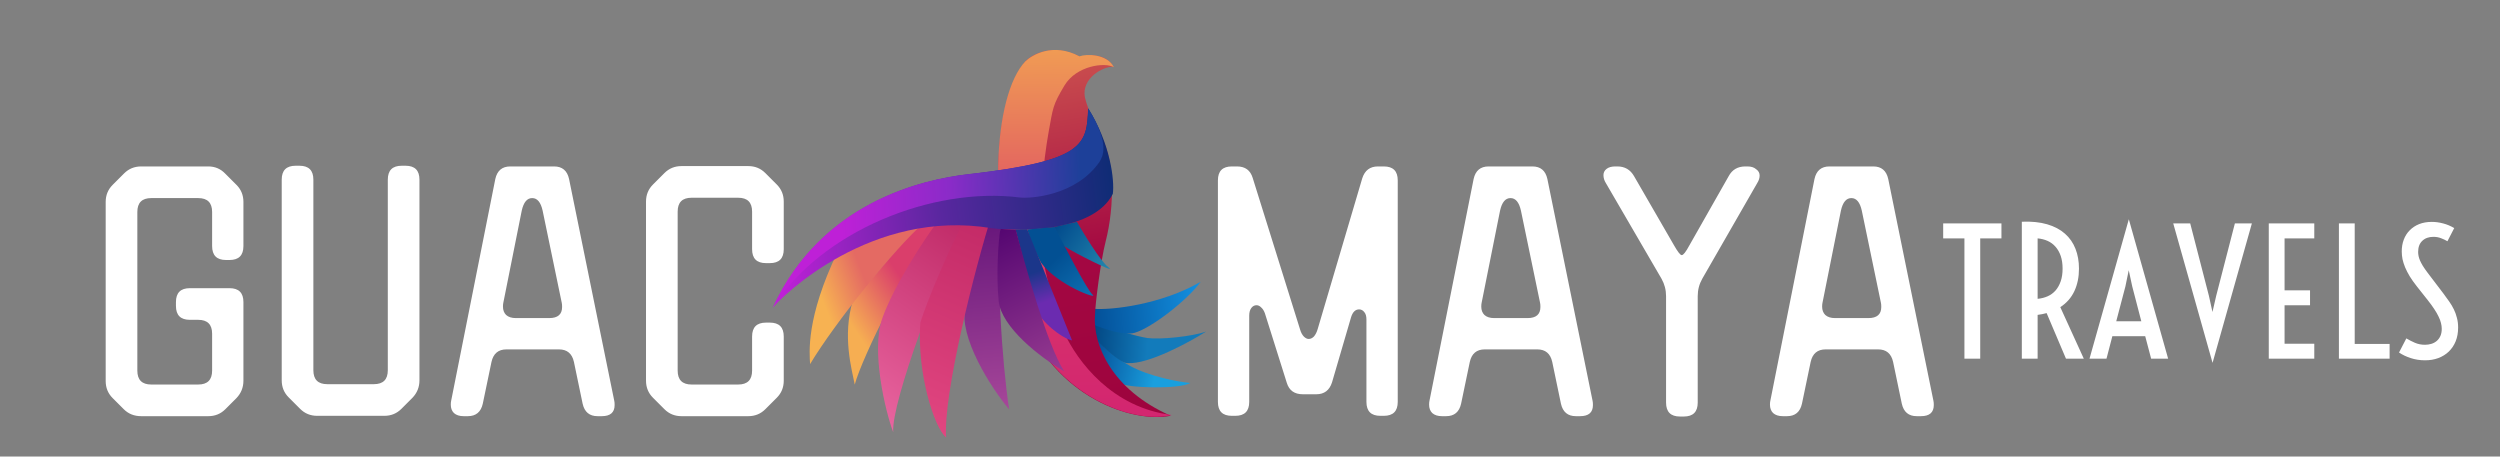 <svg width="230" height="42" viewBox="0 0 230 42" fill="none" xmlns="http://www.w3.org/2000/svg">
<rect x="0" y="0" width="230" height="42" fill="#808080" stroke="none"/>
<path d="M20.795 23.92C19.942 23.92 19.515 23.493 19.515 22.64V19.504C19.515 18.651 19.088 18.224 18.235 18.224H13.915C13.062 18.224 12.635 18.651 12.635 19.504V34.096C12.635 34.949 13.062 35.376 13.915 35.376H18.235C19.088 35.376 19.515 34.949 19.515 34.096V30.704C19.515 29.851 19.088 29.424 18.235 29.424H17.467C16.614 29.424 16.187 28.997 16.187 28.144V27.792C16.187 26.939 16.614 26.512 17.467 26.512H21.115C21.968 26.512 22.395 26.939 22.395 27.792V35.024C22.395 35.643 22.182 36.176 21.755 36.624L20.731 37.648C20.305 38.075 19.782 38.288 19.163 38.288H12.987C12.347 38.288 11.814 38.075 11.387 37.648L10.363 36.624C9.936 36.197 9.723 35.675 9.723 35.056V18.576C9.723 17.957 9.936 17.435 10.363 17.008L11.419 15.952C11.846 15.525 12.368 15.312 12.987 15.312H19.163C19.782 15.312 20.305 15.536 20.731 15.984L21.755 17.008C22.182 17.435 22.395 17.957 22.395 18.576V22.64C22.395 23.493 21.968 23.92 21.115 23.92H20.795ZM35.678 16.528C35.678 15.675 36.105 15.248 36.958 15.248H37.31C38.163 15.248 38.59 15.675 38.59 16.528V34.992C38.59 35.611 38.377 36.144 37.95 36.592L36.926 37.616C36.499 38.043 35.977 38.256 35.358 38.256H29.182C28.564 38.256 28.041 38.043 27.614 37.616L26.558 36.56C26.131 36.133 25.918 35.611 25.918 34.992V16.528C25.918 15.675 26.345 15.248 27.198 15.248H27.55C28.404 15.248 28.83 15.675 28.83 16.528V34.064C28.83 34.917 29.257 35.344 30.11 35.344H34.398C35.252 35.344 35.678 34.917 35.678 34.064V16.528ZM54.977 38.288C54.23 38.288 53.772 37.904 53.601 37.136L52.801 33.296C52.63 32.528 52.172 32.144 51.425 32.144H46.593C45.846 32.144 45.388 32.528 45.217 33.296L44.417 37.136C44.246 37.904 43.788 38.288 43.041 38.288H42.657C42.273 38.288 41.974 38.192 41.761 38C41.569 37.808 41.473 37.552 41.473 37.232C41.473 37.083 41.484 36.965 41.505 36.88L45.569 16.464C45.74 15.696 46.199 15.312 46.945 15.312H50.977C51.724 15.312 52.182 15.696 52.353 16.464L56.513 36.88C56.535 36.965 56.545 37.093 56.545 37.264C56.545 37.947 56.151 38.288 55.361 38.288H54.977ZM48.961 18.224C48.492 18.224 48.172 18.608 48.001 19.376L46.305 27.856C46.284 27.941 46.273 28.059 46.273 28.208C46.273 28.528 46.369 28.784 46.561 28.976C46.775 29.168 47.073 29.264 47.457 29.264H50.529C51.319 29.264 51.713 28.923 51.713 28.24C51.713 28.069 51.703 27.941 51.681 27.856L49.921 19.376C49.751 18.608 49.431 18.224 48.961 18.224ZM70.473 24.208C69.62 24.208 69.193 23.781 69.193 22.928V19.472C69.193 18.619 68.766 18.192 67.913 18.192H63.625C62.772 18.192 62.345 18.619 62.345 19.472V34.096C62.345 34.949 62.772 35.376 63.625 35.376H67.913C68.766 35.376 69.193 34.949 69.193 34.096V30.96C69.193 30.107 69.62 29.68 70.473 29.68H70.825C71.678 29.68 72.105 30.107 72.105 30.96V35.024C72.105 35.643 71.892 36.165 71.465 36.592L70.409 37.648C69.983 38.075 69.46 38.288 68.841 38.288H62.697C62.078 38.288 61.556 38.075 61.129 37.648L60.073 36.592C59.647 36.165 59.433 35.643 59.433 35.024V18.544C59.433 17.925 59.647 17.403 60.073 16.976L61.129 15.92C61.556 15.493 62.078 15.28 62.697 15.28H68.841C69.46 15.28 69.983 15.493 70.409 15.92L71.465 16.976C71.892 17.403 72.105 17.925 72.105 18.544V22.928C72.105 23.781 71.678 24.208 70.825 24.208H70.473ZM122.544 35.184C122.309 35.909 121.829 36.272 121.104 36.272H119.856C119.088 36.272 118.597 35.92 118.384 35.216L116.368 28.816C116.283 28.581 116.165 28.4 116.016 28.272C115.888 28.144 115.749 28.08 115.6 28.08C115.408 28.08 115.248 28.165 115.12 28.336C114.992 28.507 114.928 28.741 114.928 29.04V36.976C114.928 37.829 114.501 38.256 113.648 38.256H113.328C112.475 38.256 112.048 37.829 112.048 36.976V16.592C112.048 15.739 112.475 15.312 113.328 15.312H113.808C114.555 15.312 115.035 15.664 115.248 16.368L119.6 30.288C119.685 30.587 119.803 30.811 119.952 30.96C120.101 31.109 120.251 31.184 120.4 31.184C120.571 31.184 120.731 31.109 120.88 30.96C121.029 30.789 121.147 30.555 121.232 30.256L125.328 16.4C125.563 15.675 126.043 15.312 126.768 15.312H127.312C128.165 15.312 128.592 15.739 128.592 16.592V36.976C128.592 37.829 128.165 38.256 127.312 38.256H126.992C126.139 38.256 125.712 37.829 125.712 36.976V29.392C125.712 29.093 125.648 28.869 125.52 28.72C125.392 28.549 125.232 28.464 125.04 28.464C124.699 28.464 124.453 28.699 124.304 29.168L122.544 35.184ZM144.982 38.288C144.235 38.288 143.777 37.904 143.606 37.136L142.806 33.296C142.635 32.528 142.177 32.144 141.43 32.144H136.598C135.851 32.144 135.393 32.528 135.222 33.296L134.422 37.136C134.251 37.904 133.793 38.288 133.046 38.288H132.662C132.278 38.288 131.979 38.192 131.766 38C131.574 37.808 131.478 37.552 131.478 37.232C131.478 37.083 131.489 36.965 131.51 36.88L135.574 16.464C135.745 15.696 136.203 15.312 136.95 15.312H140.982C141.729 15.312 142.187 15.696 142.358 16.464L146.518 36.88C146.539 36.965 146.55 37.093 146.55 37.264C146.55 37.947 146.155 38.288 145.366 38.288H144.982ZM138.966 18.224C138.497 18.224 138.177 18.608 138.006 19.376L136.31 27.856C136.289 27.941 136.278 28.059 136.278 28.208C136.278 28.528 136.374 28.784 136.566 28.976C136.779 29.168 137.078 29.264 137.462 29.264H140.534C141.323 29.264 141.718 28.923 141.718 28.24C141.718 28.069 141.707 27.941 141.686 27.856L139.926 19.376C139.755 18.608 139.435 18.224 138.966 18.224ZM148.798 15.312C149.481 15.312 149.993 15.611 150.334 16.208L154.014 22.576C154.355 23.173 154.59 23.472 154.718 23.472C154.867 23.472 155.102 23.173 155.422 22.576L159.038 16.208C159.358 15.611 159.87 15.312 160.574 15.312H160.766C161.107 15.312 161.374 15.397 161.566 15.568C161.779 15.717 161.886 15.909 161.886 16.144C161.886 16.379 161.811 16.613 161.662 16.848L156.606 25.648C156.329 26.139 156.19 26.672 156.19 27.248V37.04C156.19 37.893 155.763 38.32 154.91 38.32H154.558C153.705 38.32 153.278 37.893 153.278 37.04V27.248C153.278 26.672 153.139 26.139 152.862 25.648L147.742 16.848C147.593 16.613 147.518 16.368 147.518 16.112C147.518 15.877 147.614 15.685 147.806 15.536C147.998 15.387 148.265 15.312 148.606 15.312H148.798ZM176.341 38.288C175.594 38.288 175.136 37.904 174.965 37.136L174.165 33.296C173.994 32.528 173.536 32.144 172.789 32.144H167.957C167.21 32.144 166.752 32.528 166.581 33.296L165.781 37.136C165.61 37.904 165.152 38.288 164.405 38.288H164.021C163.637 38.288 163.338 38.192 163.125 38C162.933 37.808 162.837 37.552 162.837 37.232C162.837 37.083 162.848 36.965 162.869 36.88L166.933 16.464C167.104 15.696 167.562 15.312 168.309 15.312H172.341C173.088 15.312 173.546 15.696 173.717 16.464L177.877 36.88C177.898 36.965 177.909 37.093 177.909 37.264C177.909 37.947 177.514 38.288 176.725 38.288H176.341ZM170.325 18.224C169.856 18.224 169.536 18.608 169.365 19.376L167.669 27.856C167.648 27.941 167.637 28.059 167.637 28.208C167.637 28.528 167.733 28.784 167.925 28.976C168.138 29.168 168.437 29.264 168.821 29.264H171.893C172.682 29.264 173.077 28.923 173.077 28.24C173.077 28.069 173.066 27.941 173.045 27.856L171.285 19.376C171.114 18.608 170.794 18.224 170.325 18.224Z" fill="white"/>
<path d="M180.727 21.93H178.773V20.555H184.133V21.93H182.18V33H180.727V21.93ZM186.008 20.398C186.898 20.362 187.674 20.44 188.336 20.633C188.997 20.826 189.544 21.115 189.977 21.5C190.409 21.88 190.732 22.344 190.945 22.891C191.159 23.438 191.266 24.044 191.266 24.711C191.266 25.487 191.125 26.177 190.844 26.781C190.562 27.385 190.13 27.878 189.547 28.258L191.711 33H190.07L188.289 28.805C188.029 28.878 187.753 28.932 187.461 28.969V33H186.008V20.398ZM187.461 27.492C187.794 27.461 188.102 27.383 188.383 27.258C188.664 27.133 188.906 26.956 189.109 26.727C189.312 26.492 189.471 26.208 189.586 25.875C189.701 25.542 189.758 25.154 189.758 24.711C189.758 24.268 189.701 23.88 189.586 23.547C189.471 23.213 189.312 22.932 189.109 22.703C188.906 22.469 188.664 22.289 188.383 22.164C188.102 22.039 187.794 21.961 187.461 21.93V27.492ZM195.852 20.172L199.469 33H197.906L197.359 30.93H194.336L193.797 33H192.234L195.852 20.172ZM197 29.555L196.164 26.344L195.844 24.859L195.539 26.344L194.695 29.555H197ZM199.938 20.555H201.5L203.219 27.211L203.547 28.703L203.891 27.211L205.609 20.555H207.172L203.555 33.383L199.938 20.555ZM208.727 20.555H212.914V21.93H210.18V26.711H212.523V28.086H210.18V31.625H212.914V33H208.727V20.555ZM215.18 20.555H216.633V31.641H219.844V33H215.18V20.555ZM221.383 31.133C221.638 31.284 221.904 31.419 222.18 31.539C222.461 31.659 222.768 31.719 223.102 31.719C223.305 31.719 223.5 31.69 223.688 31.633C223.875 31.576 224.039 31.487 224.18 31.367C224.32 31.247 224.432 31.096 224.516 30.914C224.599 30.727 224.641 30.505 224.641 30.25C224.641 30.078 224.617 29.901 224.57 29.719C224.529 29.537 224.456 29.341 224.352 29.133C224.253 28.919 224.12 28.688 223.953 28.438C223.792 28.188 223.589 27.909 223.344 27.602L222.336 26.328C222.086 26.01 221.872 25.708 221.695 25.422C221.523 25.135 221.383 24.862 221.273 24.602C221.164 24.336 221.083 24.083 221.031 23.844C220.984 23.599 220.961 23.359 220.961 23.125C220.961 22.734 221.023 22.375 221.148 22.047C221.273 21.713 221.456 21.427 221.695 21.188C221.935 20.943 222.224 20.753 222.562 20.617C222.906 20.482 223.294 20.414 223.727 20.414C224.07 20.414 224.417 20.461 224.766 20.555C225.115 20.643 225.456 20.787 225.789 20.984L225.164 22.195C224.982 22.086 224.784 21.992 224.57 21.914C224.362 21.831 224.13 21.789 223.875 21.789C223.448 21.789 223.107 21.912 222.852 22.156C222.596 22.396 222.469 22.737 222.469 23.18C222.469 23.299 222.482 23.424 222.508 23.555C222.534 23.68 222.578 23.818 222.641 23.969C222.708 24.12 222.797 24.287 222.906 24.469C223.021 24.651 223.164 24.857 223.336 25.086L224.797 27.008C224.984 27.258 225.161 27.503 225.328 27.742C225.495 27.977 225.638 28.219 225.758 28.469C225.878 28.713 225.971 28.974 226.039 29.25C226.112 29.521 226.148 29.815 226.148 30.133C226.148 30.602 226.073 31.023 225.922 31.398C225.771 31.768 225.56 32.083 225.289 32.344C225.018 32.604 224.695 32.805 224.32 32.945C223.951 33.081 223.544 33.148 223.102 33.148C222.643 33.148 222.206 33.081 221.789 32.945C221.372 32.81 221.013 32.638 220.711 32.43L221.383 31.133Z" fill="white"/>
<path d="M102.99 35.237C101.79 34.218 101.027 31.993 100.777 31.074C101.013 31.373 102.151 32.664 103.94 33.648C105.73 34.632 108.387 35.138 109.514 35.232C108.483 35.843 103.557 35.699 102.99 35.237Z" fill="url(#paint0_linear_238_7515)"/>
<path d="M105.551 31.096C104.636 30.971 101.529 30.059 100.563 29.721L100.731 31.146C101.485 31.938 103.148 33.499 103.771 33.406C105.654 33.521 109.349 31.521 110.961 30.506C109.67 30.959 106.74 31.259 105.551 31.096Z" fill="url(#paint1_linear_238_7515)"/>
<path d="M110.469 25.919C106.872 28.017 102.209 28.556 100.597 28.407L100.611 29.868C101.457 30.234 103.393 30.898 104.374 30.622C105.92 30.188 109.218 27.639 110.469 25.919Z" fill="url(#paint2_linear_238_7515)"/>
<path d="M92.842 37.663C92.192 33.483 91.575 24.499 92.159 20.035L91.089 19.969C90.574 21.573 89.489 25.496 88.82 28.216C88.152 30.936 91.168 35.691 92.842 37.663Z" fill="url(#paint3_linear_238_7515)"/>
<path d="M78.636 35.385C79.3 32.865 83.755 23.929 86.548 20.297L84.856 20.53C84.2 20.856 80.048 25.851 78.458 27.671C77.485 30.959 78.357 33.923 78.636 35.385Z" fill="url(#paint4_linear_238_7515)"/>
<path d="M74.528 33.497C76.752 29.777 82.388 22.75 85.006 20.497C83.16 20.498 78.784 22.001 77.047 23.2C74.135 29.258 74.469 32.483 74.528 33.497Z" fill="url(#paint5_linear_238_7515)"/>
<path d="M82.176 39.77C81.982 36.949 86.549 25.111 88.884 19.944L86.336 20.285C84.978 22.062 82.211 26.356 81.169 29.287C80.126 32.218 81.424 37.762 82.176 39.77Z" fill="url(#paint6_linear_238_7515)"/>
<path d="M87.043 40.243C86.751 36.355 89.703 24.567 91.285 19.645L88.908 19.911C87.151 23.206 85.322 27.64 84.671 29.669C84.329 34.158 85.909 39.321 87.043 40.243Z" fill="url(#paint7_linear_238_7515)"/>
<path d="M99.808 8.95C99.488 7.186 101.479 6.105 102.421 6.138C101.808 4.909 100.073 4.996 99.408 5.242C96.959 3.937 95.03 4.972 94.436 5.545C91.488 8.621 90.62 19.941 94.075 28.926C97.027 36.603 104.224 38.957 107.708 38.25C102.262 35.858 100.523 31.669 100.74 28.982C100.749 28.076 101.25 24.048 101.717 22.227C102.587 18.838 102.51 14.668 101.305 12.531C100.932 11.869 100.11 10.227 99.808 8.95Z" fill="url(#paint8_linear_238_7515)"/>
<path d="M97.928 7.87C99.029 6.028 101.663 5.702 102.482 6.188C101.868 4.959 99.976 4.938 99.311 5.184C96.862 3.879 94.928 5.071 94.334 5.644C91.386 8.72 90.681 19.991 94.136 28.976C97.088 36.653 104.482 39.047 107.795 38.18C102.346 37.502 99.16 33.334 97.865 30.528C97.266 29.23 96.394 26.163 95.969 23.831C95.35 20.426 96.023 14.614 96.471 12.16C96.881 9.917 96.826 9.712 97.928 7.87Z" fill="url(#paint9_linear_238_7515)"/>
<path d="M89.086 16.032C99.825 14.808 99.986 13.307 100.115 9.976C102.182 13.269 102.543 16.623 102.381 17.834C100.662 21.244 94.225 21.36 91.222 20.992C80.205 19.165 72 27.197 71.108 28.297C75.573 18.574 84.945 16.504 89.086 16.032Z" fill="url(#paint10_linear_238_7515)"/>
<path d="M89.079 16.022C99.817 14.798 99.978 13.297 100.107 9.965C102.174 13.259 101.432 14.426 101.151 14.896C98.956 18.048 94.723 18.282 93.827 18.169C85.785 17.153 75.576 21.245 71.1 28.286C75.565 18.563 84.937 16.494 89.079 16.022Z" fill="url(#paint11_linear_238_7515)"/>
<path d="M101.982 24.596C101.224 24.023 99.688 21.459 99.075 20.406L97.018 20.879C97.133 21.33 97.492 22.328 98.01 22.707C98.659 23.18 102.928 25.313 101.982 24.596Z" fill="url(#paint12_linear_238_7515)"/>
<path d="M100.523 27.113C100.046 26.725 97.993 22.764 97.02 20.88L94.532 21.11C94.636 21.677 94.982 22.657 95.77 24.157C97.305 26.265 101.12 27.599 100.523 27.113Z" fill="url(#paint13_linear_238_7515)"/>
<path d="M98.633 31.32L94.504 21.088L93.421 21.119L95.351 28.649C96.568 30.412 98.156 31.253 98.633 31.32Z" fill="url(#paint14_linear_238_7515)"/>
<path d="M97.906 34.161C96.35 31.777 94.335 24.454 93.448 21.138L92.032 21.059C91.84 22.245 91.637 25.311 91.878 27.698C92.119 30.084 95.661 32.87 97.906 34.161Z" fill="url(#paint15_linear_238_7515)"/>
<defs>
<linearGradient id="paint0_linear_238_7515" x1="99.836" y1="32.724" x2="111.442" y2="35.299" gradientUnits="userSpaceOnUse">
<stop offset="0.091" stop-color="#07559D"/>
<stop offset="0.562" stop-color="#199FDE"/>
</linearGradient>
<linearGradient id="paint1_linear_238_7515" x1="98.993" y1="31.235" x2="114.078" y2="32.396" gradientUnits="userSpaceOnUse">
<stop offset="0.109" stop-color="#034884"/>
<stop offset="0.438" stop-color="#127BBB"/>
</linearGradient>
<linearGradient id="paint2_linear_238_7515" x1="99.545" y1="29.054" x2="115.514" y2="27.802" gradientUnits="userSpaceOnUse">
<stop stop-color="#024990"/>
<stop offset="0.745" stop-color="#1496E7"/>
</linearGradient>
<linearGradient id="paint3_linear_238_7515" x1="90.607" y1="18.772" x2="92.454" y2="38.713" gradientUnits="userSpaceOnUse">
<stop stop-color="#611278"/>
<stop offset="1" stop-color="#AA4A9B"/>
</linearGradient>
<linearGradient id="paint4_linear_238_7515" x1="77.71" y1="28.995" x2="90.577" y2="20.206" gradientUnits="userSpaceOnUse">
<stop stop-color="#F6AE52"/>
<stop offset="0.401" stop-color="#DA3E6B"/>
</linearGradient>
<linearGradient id="paint5_linear_238_7515" x1="74.401" y1="26.736" x2="85.301" y2="22.457" gradientUnits="userSpaceOnUse">
<stop offset="0.073" stop-color="#F7B252"/>
<stop offset="0.443" stop-color="#E46A63"/>
</linearGradient>
<linearGradient id="paint6_linear_238_7515" x1="79.534" y1="37.673" x2="92.304" y2="19.507" gradientUnits="userSpaceOnUse">
<stop stop-color="#E8649F"/>
<stop offset="1" stop-color="#BA225F"/>
</linearGradient>
<linearGradient id="paint7_linear_238_7515" x1="92.772" y1="13.447" x2="80.105" y2="43.19" gradientUnits="userSpaceOnUse">
<stop offset="0.042" stop-color="#BA225F"/>
<stop offset="0.992" stop-color="#E94D87"/>
</linearGradient>
<linearGradient id="paint8_linear_238_7515" x1="99.843" y1="3.845" x2="106.31" y2="41.869" gradientUnits="userSpaceOnUse">
<stop stop-color="#CD544F"/>
<stop offset="0.51" stop-color="#A30742"/>
<stop offset="1" stop-color="#9C033C"/>
</linearGradient>
<linearGradient id="paint9_linear_238_7515" x1="100.201" y1="1.024" x2="100.357" y2="40.597" gradientUnits="userSpaceOnUse">
<stop offset="0.089" stop-color="#F09B54"/>
<stop offset="0.667" stop-color="#D7316B"/>
<stop offset="1" stop-color="#D22371"/>
</linearGradient>
<linearGradient id="paint10_linear_238_7515" x1="71.653" y1="24.66" x2="102.675" y2="20.675" gradientUnits="userSpaceOnUse">
<stop stop-color="#BE20D7"/>
<stop offset="0.495" stop-color="#59279F"/>
<stop offset="1" stop-color="#102C76"/>
</linearGradient>
<linearGradient id="paint11_linear_238_7515" x1="77.261" y1="17.732" x2="99.497" y2="16.726" gradientUnits="userSpaceOnUse">
<stop stop-color="#BE20D7"/>
<stop offset="0.458" stop-color="#8A2BC8"/>
<stop offset="1" stop-color="#1D4099"/>
</linearGradient>
<linearGradient id="paint12_linear_238_7515" x1="97.245" y1="20.5" x2="103.933" y2="25.134" gradientUnits="userSpaceOnUse">
<stop stop-color="#014A8C"/>
<stop offset="1" stop-color="#2C97B8"/>
</linearGradient>
<linearGradient id="paint13_linear_238_7515" x1="95.468" y1="19.617" x2="102.829" y2="27.731" gradientUnits="userSpaceOnUse">
<stop offset="0.385" stop-color="#025093"/>
<stop offset="0.896" stop-color="#1176B8"/>
</linearGradient>
<linearGradient id="paint14_linear_238_7515" x1="94.198" y1="19.819" x2="98.941" y2="34.17" gradientUnits="userSpaceOnUse">
<stop offset="0.349" stop-color="#1B368A"/>
<stop offset="0.542" stop-color="#6B2BB0"/>
</linearGradient>
<linearGradient id="paint15_linear_238_7515" x1="92.425" y1="19.661" x2="100.738" y2="35.837" gradientUnits="userSpaceOnUse">
<stop stop-color="#50026F"/>
<stop offset="1" stop-color="#A44697"/>
</linearGradient>
</defs>
</svg>
